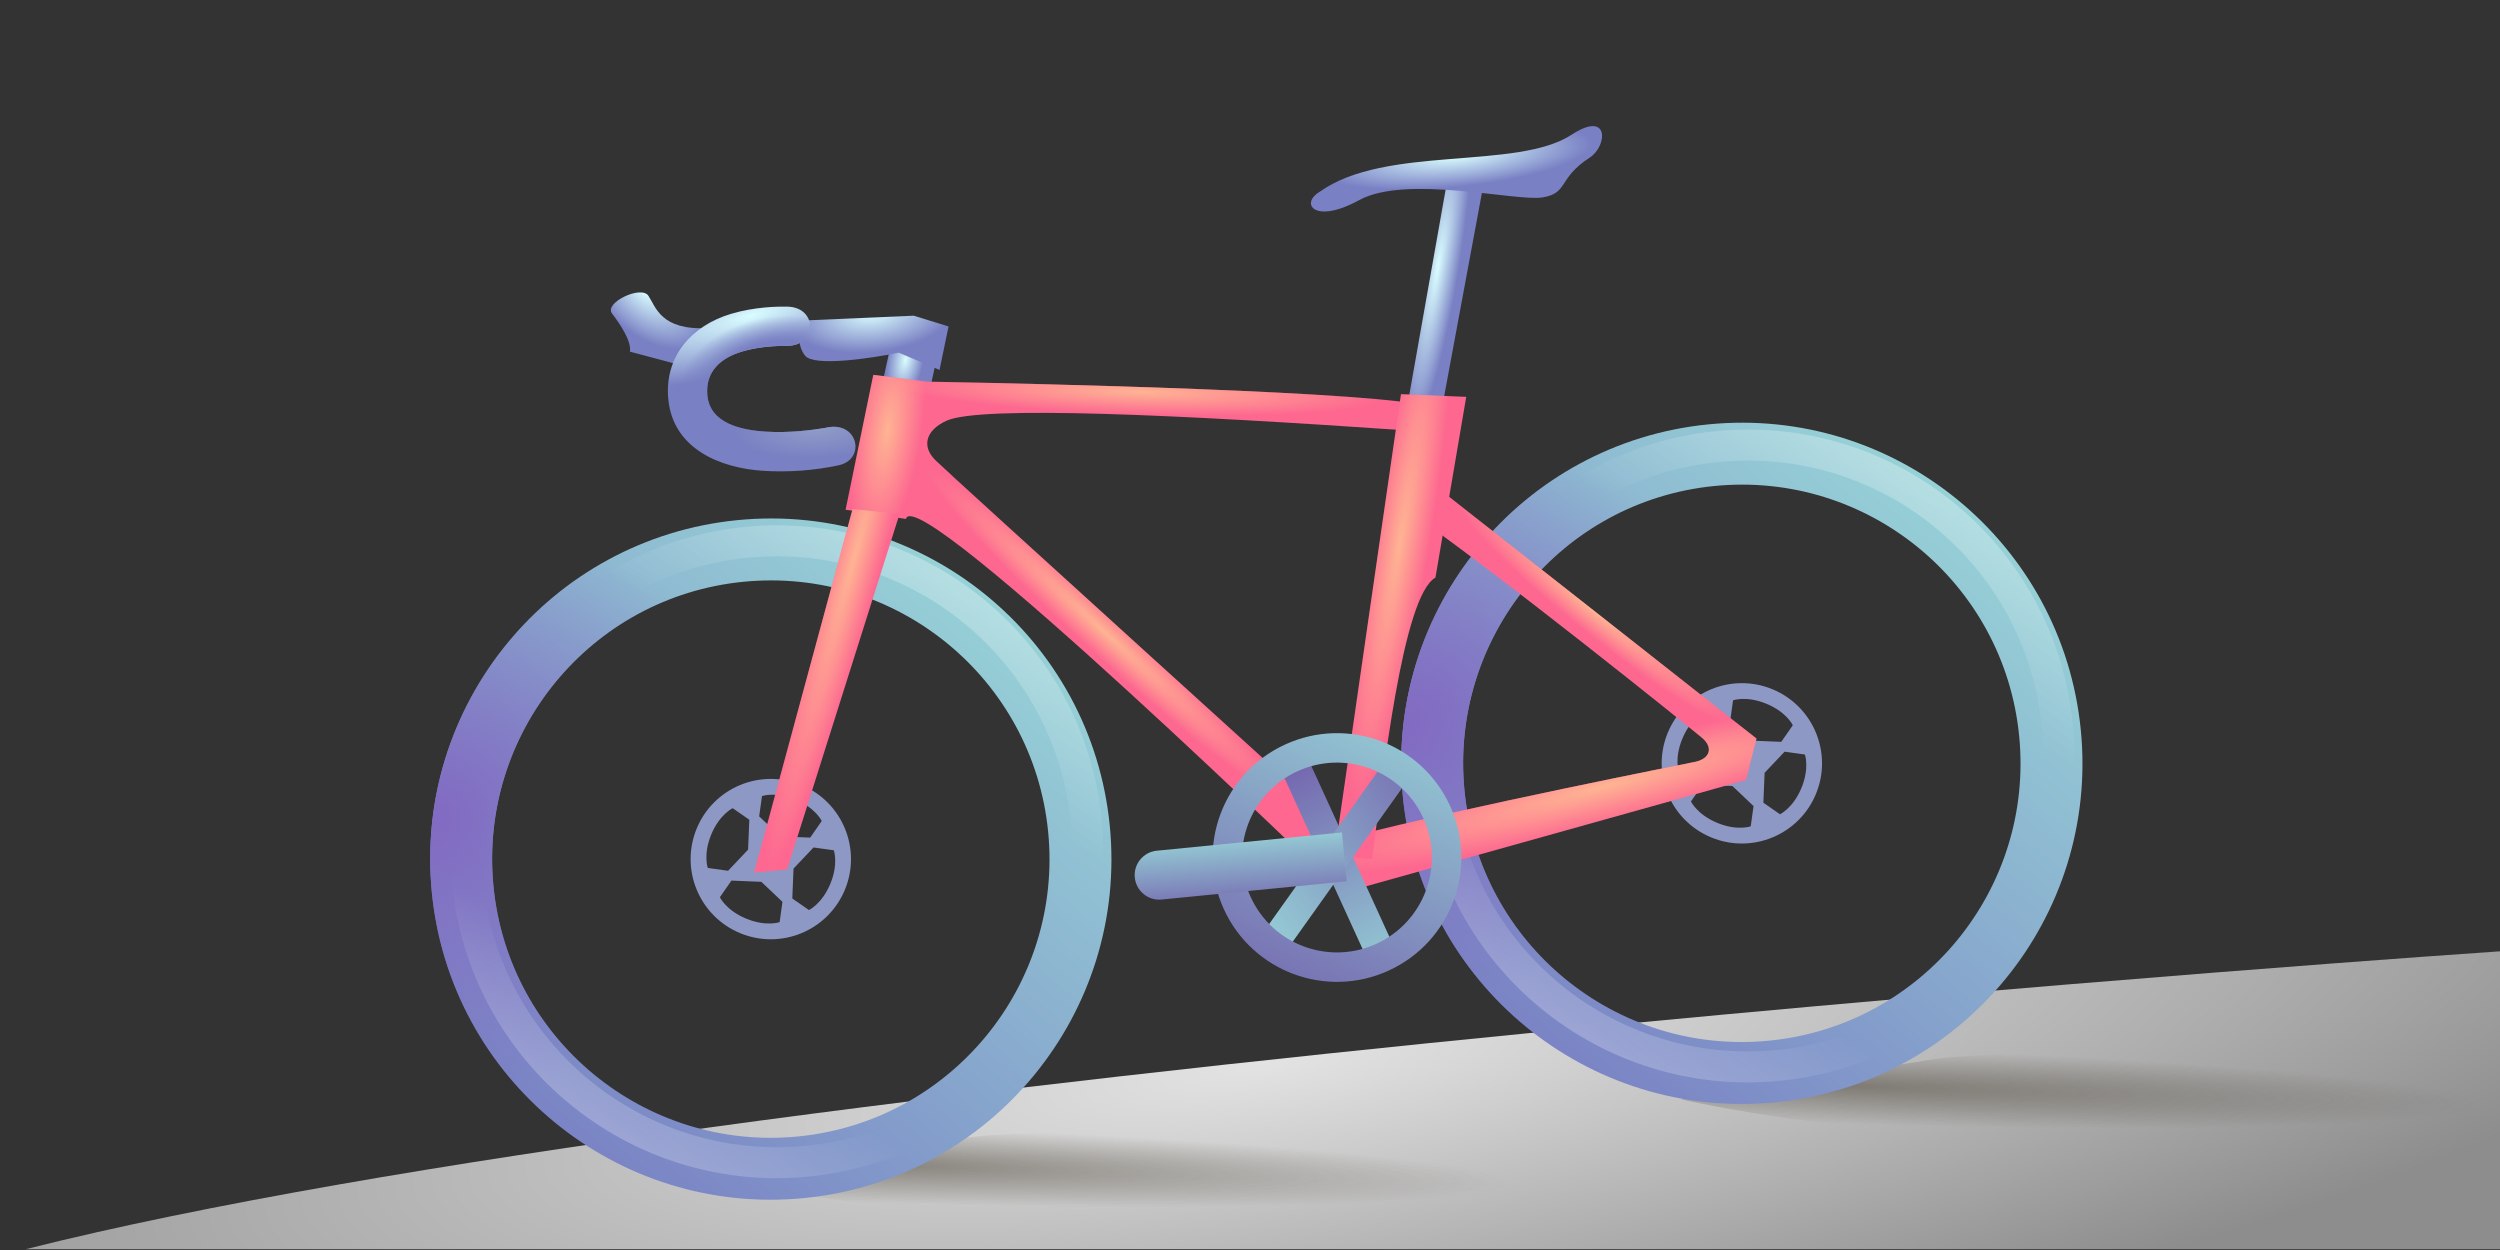 <svg viewBox="0 0 240 120" fill="none" xmlns="http://www.w3.org/2000/svg">
<rect x="0" y="0" width="240" height="120" fill="#333333" stroke="none"/>
<path d="M240 91.326C240 91.326 70.759 102.72 2.465 119.923H240V91.326Z" fill="url(#paint0_radial_614_32776)"/>
<path d="M162.438 112.663C122.238 120.135 86.473 117.066 68.222 113.111L92.797 109.196C107.296 107.478 182.583 108.919 162.438 112.663Z" fill="url(#paint1_radial_614_32776)"/>
<path fill-rule="evenodd" clip-rule="evenodd" d="M239.864 101.556C221.061 100.696 194.043 100.671 185.953 101.63L161.378 105.545C177.208 108.975 206.215 111.739 239.864 107.536V101.556Z" fill="url(#paint2_radial_614_32776)"/>
<path fill-rule="evenodd" clip-rule="evenodd" d="M71.04 89.578C74.964 91.212 79.469 89.355 81.103 85.431C82.736 81.507 80.879 77.002 76.955 75.368C73.031 73.735 68.526 75.592 66.893 79.516C65.259 83.439 67.116 87.945 71.04 89.578ZM77.779 80.411L74.907 80.293L72.88 78.372L73.151 76.425C73.151 76.425 74.449 75.962 76.376 76.764C78.302 77.566 78.888 78.814 78.888 78.814L77.779 80.411ZM70.218 84.537L73.09 84.655L75.116 86.576L74.846 88.523C74.846 88.523 73.547 88.986 71.621 88.184C69.694 87.382 69.108 86.134 69.108 86.134L70.218 84.537ZM71.816 81.567L71.934 78.695L70.337 77.586C70.337 77.586 69.088 78.172 68.286 80.098C67.484 82.025 67.947 83.323 67.947 83.323L69.895 83.594L71.816 81.567ZM76.06 86.255L76.179 83.383L78.1 81.357L80.047 81.627C80.047 81.627 80.51 82.926 79.708 84.852C78.906 86.778 77.658 87.365 77.658 87.365L76.06 86.255Z" fill="#8D98C5"/>
<path fill-rule="evenodd" clip-rule="evenodd" d="M164.26 80.385C168.184 82.019 172.689 80.162 174.323 76.238C175.956 72.314 174.1 67.809 170.176 66.176C166.252 64.542 161.747 66.399 160.113 70.323C158.48 74.247 160.336 78.752 164.26 80.385ZM171 71.217L168.128 71.099L166.102 69.177L166.372 67.23C166.372 67.23 167.671 66.767 169.597 67.569C171.524 68.371 172.11 69.62 172.11 69.62L171 71.217ZM163.441 75.342L166.314 75.46L168.34 77.381L168.069 79.329C168.069 79.329 166.771 79.792 164.844 78.99C162.918 78.188 162.332 76.939 162.332 76.939L163.441 75.342ZM165.039 72.372L165.158 69.499L163.56 68.39C163.56 68.39 162.312 68.976 161.51 70.903C160.708 72.829 161.171 74.127 161.171 74.127L163.118 74.398L165.039 72.372ZM169.284 77.061L169.402 74.189L171.323 72.162L173.271 72.433C173.271 72.433 173.733 73.731 172.932 75.658C172.13 77.584 170.881 78.17 170.881 78.17L169.284 77.061Z" fill="#8D98C5"/>
<path d="M84.76 36.559L85.407 33.6L86.52 32.81L89.916 34.433L89.271 37.392L84.76 36.559Z" fill="url(#paint3_radial_614_32776)"/>
<path fill-rule="evenodd" clip-rule="evenodd" d="M169.842 99.903C184.546 98.453 195.29 85.357 193.84 70.653C192.39 55.949 179.294 45.205 164.59 46.655C149.886 48.105 139.142 61.201 140.592 75.905C142.042 90.609 155.138 101.353 169.842 99.903ZM199.757 70.07C201.529 88.041 188.397 104.047 170.426 105.82C152.454 107.592 136.448 94.46 134.676 76.489C132.903 58.517 146.035 42.511 164.007 40.739C181.978 38.966 197.984 52.098 199.757 70.07Z" fill="url(#paint4_linear_614_32776)"/>
<path fill-rule="evenodd" clip-rule="evenodd" d="M169.842 99.903C184.546 98.453 195.29 85.357 193.84 70.653C192.39 55.949 179.294 45.205 164.59 46.655C149.886 48.105 139.142 61.201 140.592 75.905C142.042 90.609 155.138 101.353 169.842 99.903ZM199.757 70.07C201.529 88.041 188.397 104.047 170.426 105.82C152.454 107.592 136.448 94.46 134.676 76.489C132.903 58.517 146.035 42.511 164.007 40.739C181.978 38.966 197.984 52.098 199.757 70.07Z" fill="url(#paint5_radial_614_32776)"/>
<path fill-rule="evenodd" clip-rule="evenodd" d="M165.013 44.351C149.425 45.888 138.035 59.771 139.572 75.359C141.11 90.946 154.992 102.336 170.58 100.799C186.168 99.262 197.558 85.379 196.021 69.791C194.483 54.203 180.601 42.813 165.013 44.351ZM136.614 75.65C134.915 58.429 147.499 43.091 164.721 41.392C181.943 39.694 197.28 52.278 198.979 69.499C200.677 86.721 188.093 102.059 170.872 103.757C153.65 105.456 138.312 92.872 136.614 75.65Z" fill="url(#paint6_linear_614_32776)"/>
<path d="M137.851 46.696L134.223 48.366C143.716 54.915 162.315 69.943 163.331 70.776C164.6 71.817 164.055 72.856 162.77 73.128C161.741 73.346 140.836 77.462 129.791 80.302L129.293 85.6L167.628 74.878L168.624 70.897L137.851 46.696Z" fill="#FD6790"/>
<path d="M137.851 46.696L134.223 48.366C143.716 54.915 162.315 69.943 163.331 70.776C164.6 71.817 164.055 72.856 162.77 73.128C161.741 73.346 140.836 77.462 129.791 80.302L129.293 85.6L167.628 74.878L168.624 70.897L137.851 46.696Z" fill="url(#paint7_radial_614_32776)"/>
<path d="M137.851 46.696L134.223 48.366C143.716 54.915 162.315 69.943 163.331 70.776C164.6 71.817 164.055 72.856 162.77 73.128C161.741 73.346 140.836 77.462 129.791 80.302L129.293 85.6L167.628 74.878L168.624 70.897L137.851 46.696Z" fill="url(#paint8_radial_614_32776)"/>
<path d="M138.812 18.019L135.161 38.649L138.423 39.202L142.423 17.663L138.812 18.019Z" fill="url(#paint9_radial_614_32776)"/>
<path fill-rule="evenodd" clip-rule="evenodd" d="M76.624 109.098C91.328 107.648 102.072 94.552 100.622 79.848C99.172 65.144 86.076 54.4 71.372 55.85C56.668 57.3 45.924 70.396 47.374 85.1C48.824 99.804 61.92 110.548 76.624 109.098ZM106.539 79.265C108.311 97.236 95.179 113.242 77.207 115.014C59.236 116.787 43.23 103.655 41.458 85.683C39.685 67.712 52.817 51.706 70.789 49.933C88.76 48.161 104.766 61.293 106.539 79.265Z" fill="url(#paint10_linear_614_32776)"/>
<path fill-rule="evenodd" clip-rule="evenodd" d="M76.624 109.098C91.328 107.648 102.072 94.552 100.622 79.848C99.172 65.144 86.076 54.4 71.372 55.85C56.668 57.3 45.924 70.396 47.374 85.1C48.824 99.804 61.92 110.548 76.624 109.098ZM106.539 79.265C108.311 97.236 95.179 113.242 77.207 115.014C59.236 116.787 43.23 103.655 41.458 85.683C39.685 67.712 52.817 51.706 70.789 49.933C88.76 48.161 104.766 61.293 106.539 79.265Z" fill="url(#paint11_radial_614_32776)"/>
<path fill-rule="evenodd" clip-rule="evenodd" d="M71.794 53.543C56.207 55.08 44.817 68.963 46.354 84.551C47.891 100.139 61.774 111.529 77.362 109.992C92.95 108.454 104.34 94.572 102.803 78.984C101.265 63.396 87.382 52.006 71.794 53.543ZM43.396 84.843C41.697 67.621 54.281 52.283 71.503 50.585C88.724 48.886 104.062 61.47 105.761 78.692C107.459 95.913 94.875 111.251 77.654 112.95C60.432 114.648 45.094 102.064 43.396 84.843Z" fill="url(#paint12_linear_614_32776)"/>
<path d="M83.837 35.984L89.025 36.638C89.025 36.638 123.204 37.205 134.567 38.563L134.837 41.307C113.107 39.805 94.061 38.913 90.854 40.395C88.873 41.311 88.468 42.818 89.766 44.148C90.804 45.213 130.134 80.852 130.134 80.852L129.03 85.919C129.03 85.919 87.9 45.937 86.971 49.82L81.177 48.933L83.837 35.984Z" fill="#FD6790"/>
<path d="M83.837 35.984L89.025 36.638C89.025 36.638 123.204 37.205 134.567 38.563L134.837 41.307C113.107 39.805 94.061 38.913 90.854 40.395C88.873 41.311 88.468 42.818 89.766 44.148C90.804 45.213 130.134 80.852 130.134 80.852L129.03 85.919C129.03 85.919 87.9 45.937 86.971 49.82L81.177 48.933L83.837 35.984Z" fill="url(#paint13_radial_614_32776)"/>
<path d="M83.837 35.984L89.025 36.638C89.025 36.638 123.204 37.205 134.567 38.563L134.837 41.307C113.107 39.805 94.061 38.913 90.854 40.395C88.873 41.311 88.468 42.818 89.766 44.148C90.804 45.213 130.134 80.852 130.134 80.852L129.03 85.919C129.03 85.919 87.9 45.937 86.971 49.82L81.177 48.933L83.837 35.984Z" fill="url(#paint14_radial_614_32776)"/>
<path d="M83.837 35.984L89.025 36.638C89.025 36.638 123.204 37.205 134.567 38.563L134.837 41.307C113.107 39.805 94.061 38.913 90.854 40.395C88.873 41.311 88.468 42.818 89.766 44.148C90.804 45.213 130.134 80.852 130.134 80.852L129.03 85.919C129.03 85.919 87.9 45.937 86.971 49.82L81.177 48.933L83.837 35.984Z" fill="url(#paint15_radial_614_32776)"/>
<path d="M72.388 83.779L81.846 48.867L86.363 49.324L75.564 83.465L72.388 83.779Z" fill="#FD6790"/>
<path d="M72.388 83.779L81.846 48.867L86.363 49.324L75.564 83.465L72.388 83.779Z" fill="url(#paint16_radial_614_32776)"/>
<path d="M140.759 38.097L134.493 37.84L128.079 82.219L131.729 82.458C132.756 74.628 134.626 57.221 137.804 55.449L140.759 38.097Z" fill="#FD6790"/>
<path d="M140.759 38.097L134.493 37.84L128.079 82.219L131.729 82.458C132.756 74.628 134.626 57.221 137.804 55.449L140.759 38.097Z" fill="url(#paint17_radial_614_32776)"/>
<path fill-rule="evenodd" clip-rule="evenodd" d="M131.363 92.318L122.584 73.106L125.154 71.931L133.934 91.144L131.363 92.318Z" fill="url(#paint18_linear_614_32776)"/>
<path fill-rule="evenodd" clip-rule="evenodd" d="M120.984 89.909L133.233 72.699L135.536 74.338L123.287 91.548L120.984 89.909Z" fill="url(#paint19_linear_614_32776)"/>
<path fill-rule="evenodd" clip-rule="evenodd" d="M124.562 74.037C119.986 76.128 117.971 81.532 120.063 86.108C122.154 90.684 127.558 92.698 132.134 90.607C136.71 88.516 138.724 83.112 136.633 78.536C134.542 73.96 129.138 71.945 124.562 74.037ZM117.492 87.283C114.752 81.287 117.391 74.206 123.387 71.466C129.383 68.726 136.464 71.365 139.204 77.361C141.944 83.357 139.304 90.438 133.309 93.178C127.313 95.918 120.232 93.278 117.492 87.283Z" fill="url(#paint20_linear_614_32776)"/>
<path fill-rule="evenodd" clip-rule="evenodd" d="M108.941 84.243C108.813 82.948 109.759 81.796 111.053 81.668L128.825 79.915L129.287 84.603L111.516 86.356C110.221 86.483 109.068 85.537 108.941 84.243Z" fill="url(#paint21_linear_614_32776)"/>
<path d="M150.882 12.928C145.603 16.383 133.019 13.892 126.7 18.405C124.747 19.561 126.222 21.556 130.476 19.214C134.967 16.741 145.597 19.367 148.093 18.952C150.589 18.537 149.527 17.129 152.62 15.124C154.319 14.021 154.535 10.538 150.882 12.928Z" fill="url(#paint22_radial_614_32776)"/>
<path d="M87.724 30.307L76.956 30.774C76.71 31.451 76.433 33.073 77.289 34.147C78.144 35.221 83.643 34.4 86.285 33.856L90.195 35.514L91.061 31.341L87.724 30.307Z" fill="url(#paint23_radial_614_32776)"/>
<path d="M62.246 28.392C62.945 29.43 63.429 31.767 67.998 31.486L66.071 35.252L60.475 33.761C60.628 32.724 59.534 31.129 58.752 30.099C57.969 29.07 61.546 27.354 62.246 28.392Z" fill="url(#paint24_radial_614_32776)"/>
<path fill-rule="evenodd" clip-rule="evenodd" d="M75.502 33.203C74.728 33.193 72.91 33.248 71.269 33.736C69.191 34.354 67.68 35.661 67.908 37.978C68.175 40.682 71.235 41.287 73.471 41.435C75.798 41.59 78.187 41.258 79.208 41.081C82.338 40.276 83.226 44.089 80.497 44.672C78.13 45.176 75.631 45.355 73.221 45.195C69.049 44.919 64.621 43.046 64.158 38.348C63.752 34.23 66.403 31.251 70.195 30.124C72.427 29.46 74.584 29.422 75.556 29.436C78.539 29.478 78.481 33.246 75.502 33.203Z" fill="url(#paint25_radial_614_32776)"/>
<path fill-rule="evenodd" clip-rule="evenodd" d="M75.502 33.203C74.728 33.193 72.91 33.248 71.269 33.736C69.191 34.354 67.68 35.661 67.908 37.978C68.175 40.682 71.235 41.287 73.471 41.435C75.798 41.59 78.187 41.258 79.208 41.081C82.338 40.276 83.226 44.089 80.497 44.672C78.13 45.176 75.631 45.355 73.221 45.195C69.049 44.919 64.621 43.046 64.158 38.348C63.752 34.23 66.403 31.251 70.195 30.124C72.427 29.46 74.584 29.422 75.556 29.436C78.539 29.478 78.481 33.246 75.502 33.203Z" fill="url(#paint26_radial_614_32776)"/>
<path fill-rule="evenodd" clip-rule="evenodd" d="M75.502 33.203C74.728 33.193 72.91 33.248 71.269 33.736C69.191 34.354 67.68 35.661 67.908 37.978C68.175 40.682 71.235 41.287 73.471 41.435C75.798 41.59 78.187 41.258 79.208 41.081C82.338 40.276 83.226 44.089 80.497 44.672C78.13 45.176 75.631 45.355 73.221 45.195C69.049 44.919 64.621 43.046 64.158 38.348C63.752 34.23 66.403 31.251 70.195 30.124C72.427 29.46 74.584 29.422 75.556 29.436C78.539 29.478 78.481 33.246 75.502 33.203Z" fill="url(#paint27_radial_614_32776)"/>
<defs>
<radialGradient id="paint0_radial_614_32776" cx="0" cy="0" r="1" gradientUnits="userSpaceOnUse" gradientTransform="translate(121.233 102.129) rotate(171.719) scale(157.203 35.641)">
<stop stop-color="#E3E3E3"/>
<stop offset="1" stop-color="#8D8D8D"/>
</radialGradient>
<radialGradient id="paint1_radial_614_32776" cx="0" cy="0" r="1" gradientUnits="userSpaceOnUse" gradientTransform="translate(83.056 111.773) rotate(1.68) scale(61.62 3.699)">
<stop stop-color="#41382A" stop-opacity="0.5"/>
<stop offset="1" stop-color="#41392A" stop-opacity="0"/>
</radialGradient>
<radialGradient id="paint2_radial_614_32776" cx="0" cy="0" r="1" gradientUnits="userSpaceOnUse" gradientTransform="translate(176.213 104.207) rotate(1.68) scale(61.62 3.699)">
<stop stop-color="#41382A" stop-opacity="0.5"/>
<stop offset="1" stop-color="#41392A" stop-opacity="0"/>
</radialGradient>
<radialGradient id="paint3_radial_614_32776" cx="0" cy="0" r="1" gradientUnits="userSpaceOnUse" gradientTransform="translate(86.942 34.507) rotate(101.701) scale(4.173 1.758)">
<stop stop-color="#D9FDFF"/>
<stop offset="1" stop-color="#7980C3"/>
</radialGradient>
<linearGradient id="paint4_linear_614_32776" x1="186.98" y1="45.309" x2="142.671" y2="99.842" gradientUnits="userSpaceOnUse">
<stop offset="0.006" stop-color="#97D3D7"/>
<stop offset="1" stop-color="#7980C4"/>
</linearGradient>
<radialGradient id="paint5_radial_614_32776" cx="0" cy="0" r="1" gradientUnits="userSpaceOnUse" gradientTransform="translate(133.996 69.596) rotate(-16.914) scale(33.343 27.721)">
<stop stop-color="#8269C2"/>
<stop offset="1" stop-color="#8269C2" stop-opacity="0"/>
</radialGradient>
<linearGradient id="paint6_linear_614_32776" x1="187.072" y1="46.89" x2="153.586" y2="103.968" gradientUnits="userSpaceOnUse">
<stop stop-color="white" stop-opacity="0.3"/>
<stop offset="0.259" stop-color="white" stop-opacity="0"/>
<stop offset="0.759" stop-color="white" stop-opacity="0"/>
<stop offset="1" stop-color="white" stop-opacity="0.3"/>
</linearGradient>
<radialGradient id="paint7_radial_614_32776" cx="0" cy="0" r="1" gradientUnits="userSpaceOnUse" gradientTransform="translate(153.045 58.629) rotate(-140.981) scale(17.045 2.145)">
<stop stop-color="#FFC794" stop-opacity="0.8"/>
<stop offset="1" stop-color="#FFC794" stop-opacity="0"/>
</radialGradient>
<radialGradient id="paint8_radial_614_32776" cx="0" cy="0" r="1" gradientUnits="userSpaceOnUse" gradientTransform="translate(153.958 75.525) rotate(165.133) scale(29.366 3.696)">
<stop stop-color="#FFC794" stop-opacity="0.8"/>
<stop offset="1" stop-color="#FFC794" stop-opacity="0"/>
</radialGradient>
<radialGradient id="paint9_radial_614_32776" cx="0" cy="0" r="1" gradientUnits="userSpaceOnUse" gradientTransform="translate(138.028 25.671) rotate(99.269) scale(16.046 2.043)">
<stop stop-color="#D9FDFF"/>
<stop offset="1" stop-color="#7980C3"/>
</radialGradient>
<linearGradient id="paint10_linear_614_32776" x1="93.762" y1="54.504" x2="49.453" y2="109.037" gradientUnits="userSpaceOnUse">
<stop offset="0.006" stop-color="#97D3D7"/>
<stop offset="1" stop-color="#7980C4"/>
</linearGradient>
<radialGradient id="paint11_radial_614_32776" cx="0" cy="0" r="1" gradientUnits="userSpaceOnUse" gradientTransform="translate(40.778 78.79) rotate(-16.914) scale(33.343 27.721)">
<stop stop-color="#8269C2"/>
<stop offset="1" stop-color="#8269C2" stop-opacity="0"/>
</radialGradient>
<linearGradient id="paint12_linear_614_32776" x1="93.854" y1="56.082" x2="60.368" y2="113.16" gradientUnits="userSpaceOnUse">
<stop stop-color="white" stop-opacity="0.3"/>
<stop offset="0.259" stop-color="white" stop-opacity="0"/>
<stop offset="0.759" stop-color="white" stop-opacity="0"/>
<stop offset="1" stop-color="white" stop-opacity="0.3"/>
</linearGradient>
<radialGradient id="paint13_radial_614_32776" cx="0" cy="0" r="1" gradientUnits="userSpaceOnUse" gradientTransform="translate(85.194 41.391) rotate(98.13) scale(11.327 3.341)">
<stop stop-color="#FFC794" stop-opacity="0.8"/>
<stop offset="1" stop-color="#FFC794" stop-opacity="0"/>
</radialGradient>
<radialGradient id="paint14_radial_614_32776" cx="0" cy="0" r="1" gradientUnits="userSpaceOnUse" gradientTransform="translate(106.01 60.645) rotate(-137.458) scale(23.242 2.201)">
<stop stop-color="#FFC794" stop-opacity="0.8"/>
<stop offset="1" stop-color="#FFC794" stop-opacity="0"/>
</radialGradient>
<radialGradient id="paint15_radial_614_32776" cx="0" cy="0" r="1" gradientUnits="userSpaceOnUse" gradientTransform="translate(109.538 37.624) rotate(-178.323) scale(23.402 2.216)">
<stop stop-color="#FFC794" stop-opacity="0.8"/>
<stop offset="1" stop-color="#FFC794" stop-opacity="0"/>
</radialGradient>
<radialGradient id="paint16_radial_614_32776" cx="0" cy="0" r="1" gradientUnits="userSpaceOnUse" gradientTransform="translate(81.99 53.605) rotate(105.22) scale(31.271 2.756)">
<stop stop-color="#FFC794" stop-opacity="0.8"/>
<stop offset="1" stop-color="#FFC794" stop-opacity="0"/>
</radialGradient>
<radialGradient id="paint17_radial_614_32776" cx="0" cy="0" r="1" gradientUnits="userSpaceOnUse" gradientTransform="translate(134.405 52.002) rotate(99.295) scale(25.767 2.921)">
<stop stop-color="#FFC794" stop-opacity="0.8"/>
<stop offset="1" stop-color="#FFC794" stop-opacity="0"/>
</radialGradient>
<linearGradient id="paint18_linear_614_32776" x1="135.83" y1="93.678" x2="123.787" y2="69.195" gradientUnits="userSpaceOnUse">
<stop offset="0.006" stop-color="#97D3D7"/>
<stop offset="1" stop-color="#6E53A8"/>
</linearGradient>
<linearGradient id="paint19_linear_614_32776" x1="118.449" y1="88.558" x2="141.707" y2="70.349" gradientUnits="userSpaceOnUse">
<stop offset="0.006" stop-color="#97D3D7"/>
<stop offset="1" stop-color="#6E53A8"/>
</linearGradient>
<linearGradient id="paint20_linear_614_32776" x1="135.288" y1="66.505" x2="119.567" y2="102.837" gradientUnits="userSpaceOnUse">
<stop offset="0.006" stop-color="#97D3D7"/>
<stop offset="1" stop-color="#6E53A8"/>
</linearGradient>
<linearGradient id="paint21_linear_614_32776" x1="111.022" y1="80.444" x2="111.635" y2="89.134" gradientUnits="userSpaceOnUse">
<stop offset="0.006" stop-color="#97D3D7"/>
<stop offset="1" stop-color="#6E53A8"/>
</linearGradient>
<radialGradient id="paint22_radial_614_32776" cx="0" cy="0" r="1" gradientUnits="userSpaceOnUse" gradientTransform="translate(139.702 15.017) rotate(84.367) scale(2.939 13.169)">
<stop stop-color="#D9FDFF"/>
<stop offset="1" stop-color="#7980C4"/>
</radialGradient>
<radialGradient id="paint23_radial_614_32776" cx="0" cy="0" r="1" gradientUnits="userSpaceOnUse" gradientTransform="translate(83.708 30.108) rotate(174.367) scale(8.042 3.729)">
<stop stop-color="#D9FDFF"/>
<stop offset="1" stop-color="#7980C3"/>
</radialGradient>
<radialGradient id="paint24_radial_614_32776" cx="0" cy="0" r="1" gradientUnits="userSpaceOnUse" gradientTransform="translate(61.975 28.009) rotate(41.187) scale(7.025 3.993)">
<stop stop-color="#D9FDFF"/>
<stop offset="1" stop-color="#7980C3"/>
</radialGradient>
<radialGradient id="paint25_radial_614_32776" cx="0" cy="0" r="1" gradientUnits="userSpaceOnUse" gradientTransform="translate(72.063 30.314) rotate(164.663) scale(19.339 5.077)">
<stop stop-color="#D9FDFF"/>
<stop offset="1" stop-color="#7980C3"/>
</radialGradient>
<radialGradient id="paint26_radial_614_32776" cx="0" cy="0" r="1" gradientUnits="userSpaceOnUse" gradientTransform="translate(73.942 36.2) rotate(166.325) scale(8.993 5.723)">
<stop offset="0.579" stop-color="#7980C3"/>
<stop offset="1" stop-color="#7980C3" stop-opacity="0"/>
</radialGradient>
<radialGradient id="paint27_radial_614_32776" cx="0" cy="0" r="1" gradientUnits="userSpaceOnUse" gradientTransform="translate(78.428 41.191) rotate(177.734) scale(8.124 2.853)">
<stop stop-color="#8F9CC7"/>
<stop offset="1" stop-color="#8F9CC7" stop-opacity="0"/>
</radialGradient>
</defs>
</svg>
